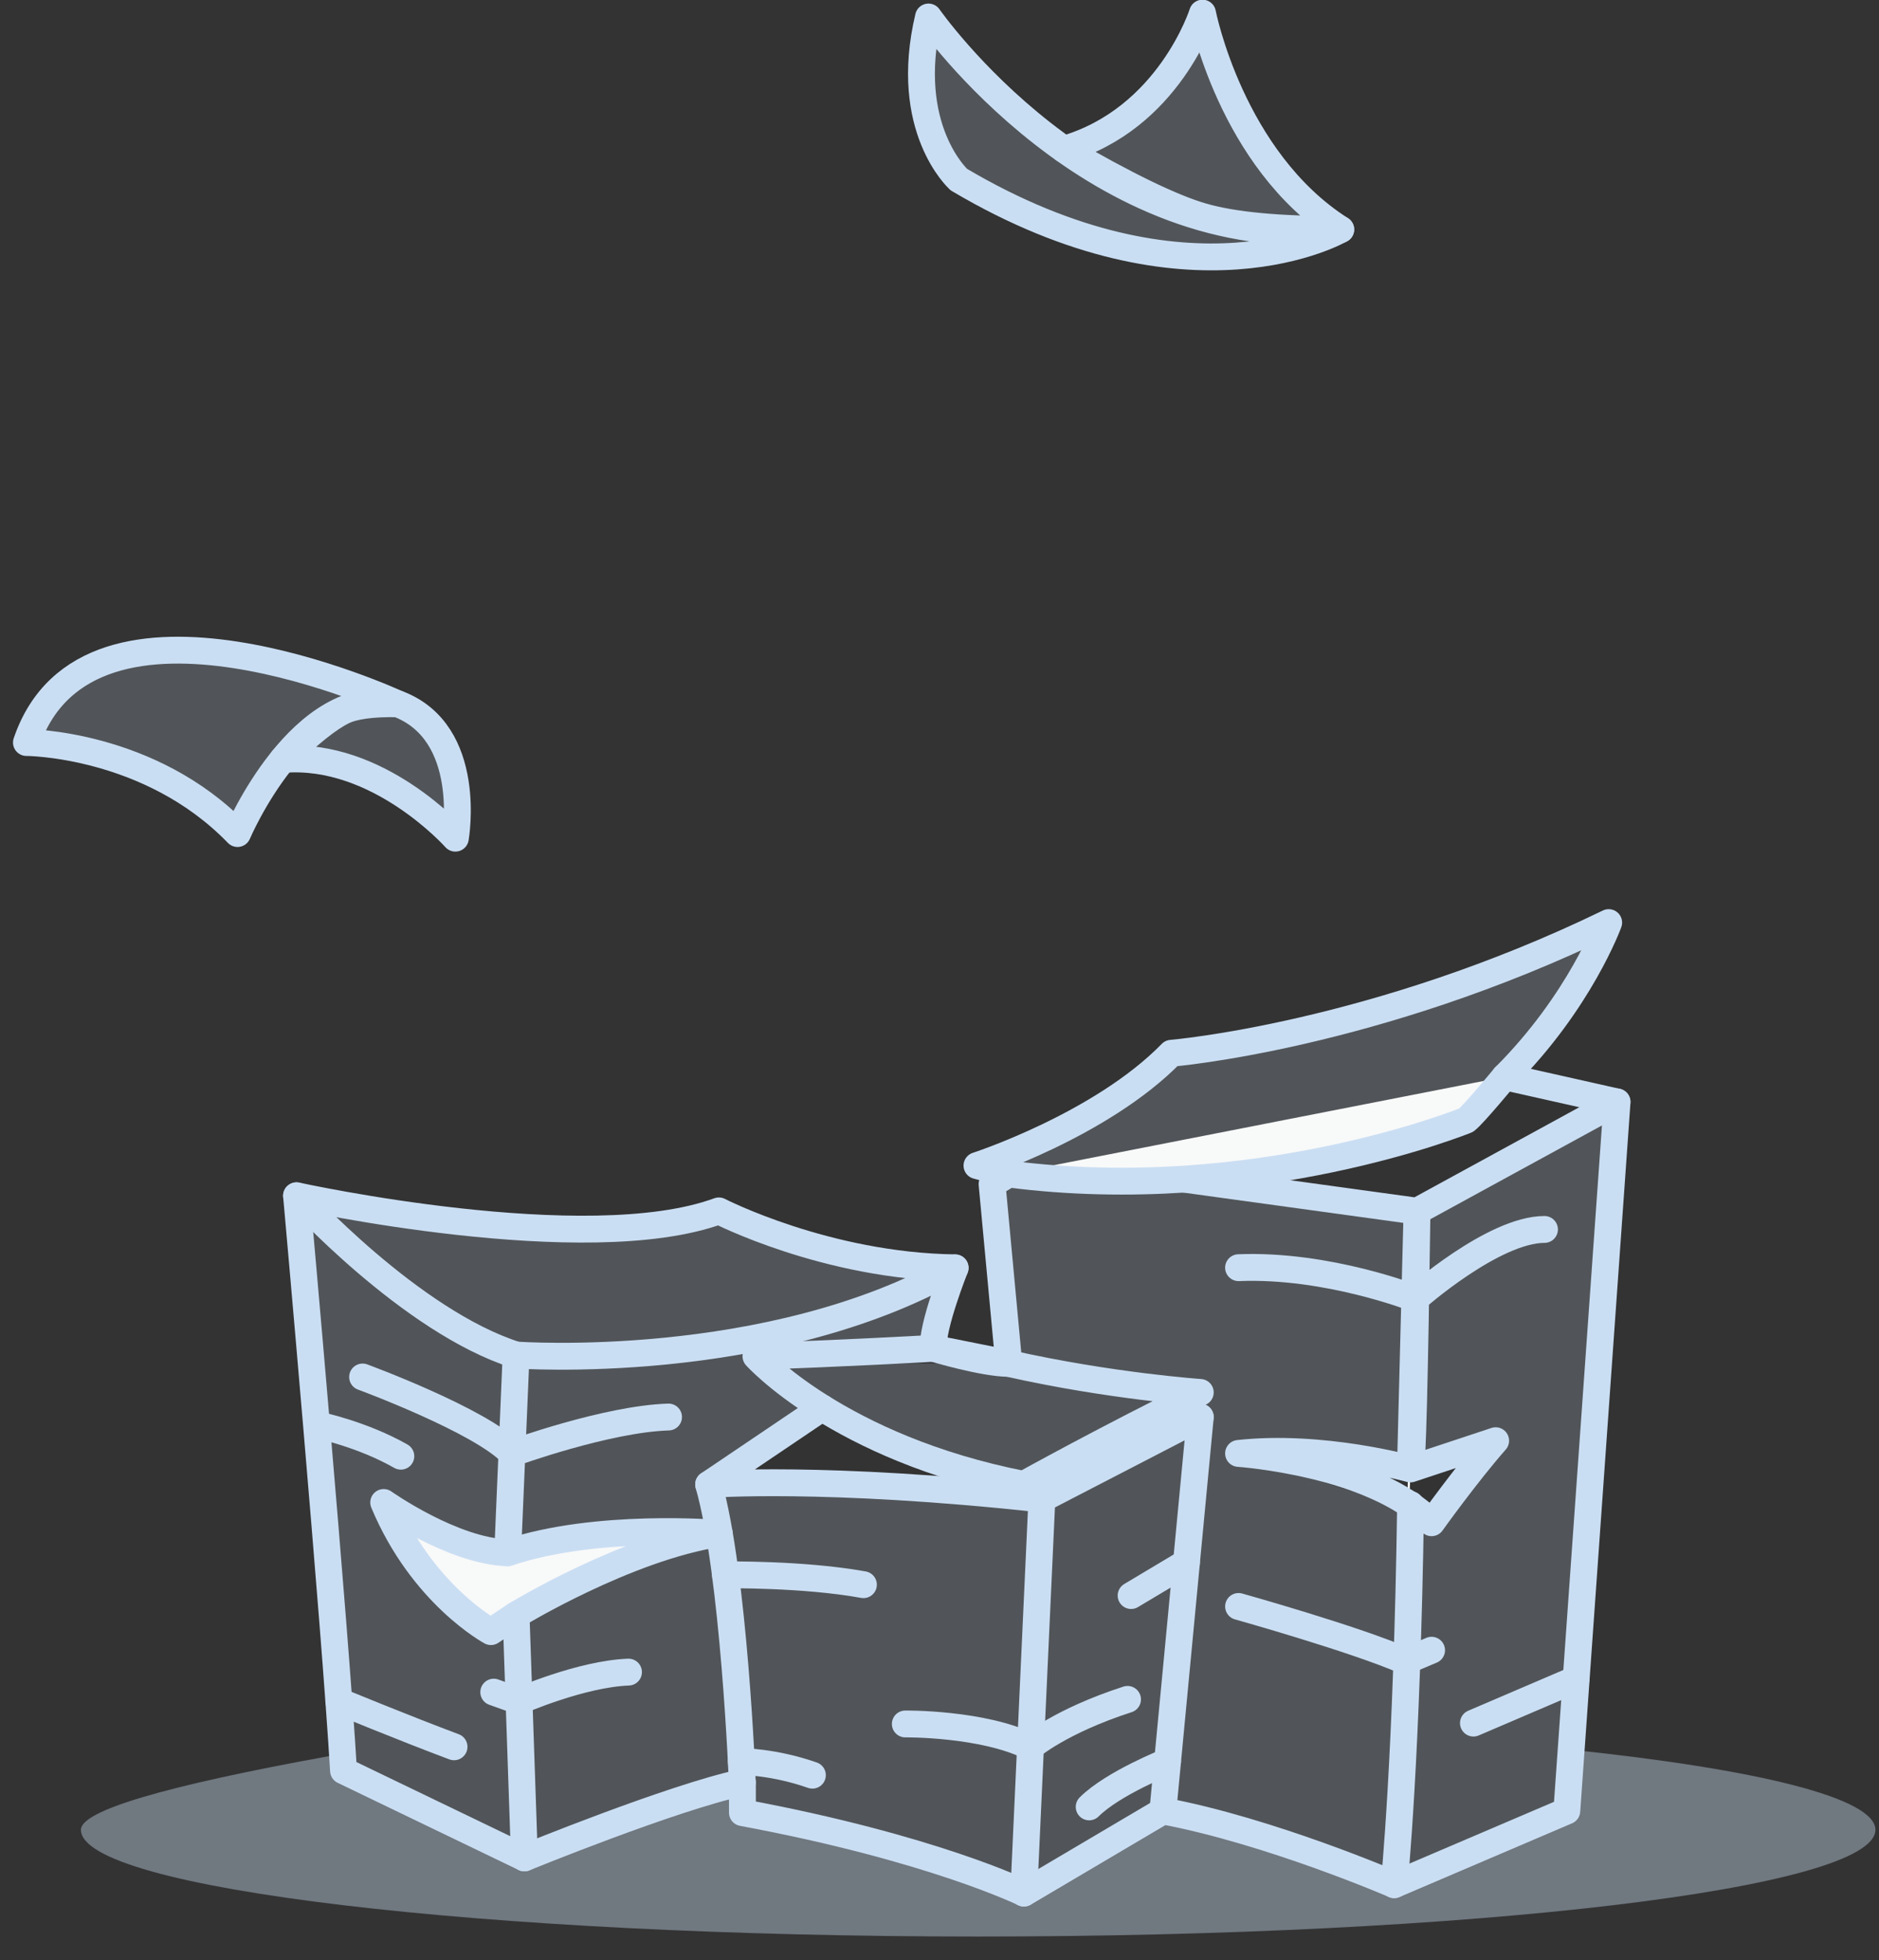 <?xml version="1.0" encoding="UTF-8"?>
<svg width="70px" height="73px" viewBox="0 0 70 73" version="1.1" xmlns="http://www.w3.org/2000/svg" xmlns:xlink="http://www.w3.org/1999/xlink">
    <rect x="0" y="0" width="70" height="73" fill="#333333" stroke="none"/>
    <!-- Generator: Sketch 52.5 (67469) - http://www.bohemiancoding.com/sketch -->
    <title>paper-stack</title>
    <desc>Created with Sketch.</desc>
    <g id="Page-1" stroke="none" stroke-width="1" fill="none" fill-rule="evenodd">
        <g id="paper-stack">
            <path d="M44.798,0.489 C44.798,0.489 43.551,4.431 39.636,5.56 C41.937,6.898 43.656,7.732 44.792,8.061 C45.948,8.396 47.667,8.557 49.949,8.546 C45.857,5.943 44.798,0.489 44.798,0.489 Z" id="Path" stroke="#CADEF3" fill-opacity="0.2" fill="#CADEF3" stroke-linecap="round" stroke-linejoin="round"/>
            <path d="M35.719,6.686 C35.719,6.686 33.604,4.786 34.59,0.633 C34.59,0.633 40.807,9.566 49.947,8.547 C49.947,8.547 44.354,11.803 35.718,6.687 L35.719,6.686 Z" id="Path" stroke="#CADEF3" fill-opacity="0.2" fill="#CADEF3" stroke-linecap="round" stroke-linejoin="round"/>
            <path d="M16.964,31.216 C16.964,31.216 17.659,27.277 14.813,26.21 C13.87,26.194 13.194,26.285 12.784,26.483 C12.242,26.746 11.491,27.346 10.532,28.285 C14.09,27.983 16.964,31.216 16.964,31.216 Z" id="Path" stroke="#CADEF3" fill-opacity="0.2" fill="#CADEF3" stroke-linecap="round" stroke-linejoin="round"/>
            <path d="M0.985,27.653 C0.985,27.653 5.582,27.665 8.849,31.044 C8.849,31.044 11.221,25.447 14.813,26.212 C14.813,26.212 3.293,20.87 0.985,27.654 L0.985,27.653 Z" id="Path" stroke="#CADEF3" fill-opacity="0.2" fill="#CADEF3" stroke-linecap="round" stroke-linejoin="round"/>
            <path d="M36.44,72.122 C17.979,72.122 3.014,70.343 3.014,68.147 C3.014,67.437 6.097,66.522 12.263,65.402 L12.888,66.207 C16.405,68.118 18.585,69.021 19.428,68.917 C22.671,68.516 25.175,67.332 27.398,66.487 C28.365,66.119 27.45,67.207 27.872,67.421 C28.948,67.968 30.4,68.731 32.51,68.731 C33.103,68.731 37.422,70.235 38.006,70.344 C39.997,70.717 41.357,67.849 43.279,67.695 C46.144,67.464 49.504,69.795 51.993,69.951 C52.951,70.011 55.018,69.168 58.194,67.421 C58.194,65.893 58.296,65.14 58.5,65.161 C65.469,65.889 69.867,66.957 69.867,68.147 C69.866,70.343 54.899,72.122 36.44,72.122 Z" id="Path" fill-opacity="0.4" fill="#CADEF3"/>
            <path d="M19.537,69.194 L12.797,65.947 C12.484,60.577 11.047,44.533 11.047,44.533 C11.047,44.533 21.849,46.907 26.781,45.097 C26.781,45.097 30.778,47.155 35.583,47.217 C35.583,47.217 34.71,49.402 34.772,50.215 C34.772,50.215 28.172,50.663 28.616,50.776 C28.843,50.833 29.454,51.386 30.448,52.432 L27.09,55.196 L32.492,55.196 L38.692,55.568 L32.492,53.253 L29.081,50.776 C34.744,50.776 37.577,50.776 37.581,50.776 L36.958,44.098 L37.583,43.722 L36.396,43.41 C36.396,43.41 41.016,41.912 43.638,39.226 C43.638,39.226 51.193,38.603 59.93,34.36 C59.93,34.36 59.123,37.125 56.314,39.933 C55.509,40.861 54.911,41.448 54.521,41.694 C53.499,42.335 52.513,42.317 51.941,42.547 C49.626,43.478 47.612,43.428 47.381,43.722 C46.074,45.381 52.453,44.981 52.862,45.097 C53.154,45.179 55.614,43.827 60.242,41.04 L58.37,67.445 C55.518,69.02 53.681,69.811 52.862,69.819 C52.042,69.827 51.735,69.057 51.941,67.508 L52.352,62.995 L52.862,56.794 L53.209,56.552 L55.682,53.678 L52.352,54.491 L46.07,54.189 L52.352,56.157 C52.732,61.74 52.732,64.613 52.352,64.775 C52.069,64.896 51.932,66.701 51.941,70.191 C51.941,70.191 47.323,68.194 43.326,67.445 L38.147,70.504 C38.147,70.504 34.712,68.819 27.658,67.508 L27.658,66.384 C27.38,66.443 24.795,67.23 19.903,68.746 C19.729,63.753 19.465,60.897 19.111,60.178 C18.883,59.713 25.693,57.648 25.354,57.277 C24.394,56.226 19.537,57.743 19.111,57.743 C18.15,57.743 15.059,56.958 14.601,56.552 C14.309,56.293 14.936,57.892 16.795,59.579 C17.199,59.946 17.971,60.304 19.111,60.654 C19.395,66.347 19.537,69.194 19.537,69.194 Z" id="Path" fill-opacity="0.2" fill="#CADEF3"/>
            <path d="M27.653,66.384 C25.031,66.946 19.537,69.194 19.537,69.194 L12.797,65.947 C12.484,60.577 11.047,44.533 11.047,44.533 C11.047,44.533 21.849,46.907 26.781,45.097 C26.781,45.097 30.778,47.155 35.583,47.217 C35.583,47.217 34.71,49.402 34.772,50.215 C34.772,50.215 36.645,50.776 37.581,50.776 L36.958,44.098 L37.583,43.722 L36.396,43.41 C36.396,43.41 41.016,41.912 43.638,39.226 C43.638,39.226 51.193,38.603 59.93,34.36 C59.93,34.36 58.869,37.294 56.059,40.101 L60.242,41.04 L58.37,67.445 L51.941,70.191 C51.941,70.191 47.323,68.194 43.326,67.445 L38.147,70.504 C38.147,70.504 34.712,68.819 27.658,67.508 L27.658,66.384 L27.653,66.384 Z" id="Path" stroke="#CADEF3" stroke-linecap="round" stroke-linejoin="round"/>
            <path d="M11.047,44.535 C11.047,44.535 15.293,49.216 19.226,50.465 C19.226,50.465 28.651,51.152 35.581,47.221" id="Path" stroke="#CADEF3" stroke-linecap="round" stroke-linejoin="round"/>
            <path d="M19.536,69.194 L19.226,60.14 L18.289,60.766 C18.289,60.766 15.729,59.392 14.294,55.957 C14.294,55.957 16.855,57.77 18.913,57.831 L19.226,50.464" id="Path" fill="#F8F9F9"/>
            <path d="M19.536,69.194 L19.226,60.14 L18.289,60.766 C18.289,60.766 15.729,59.392 14.294,55.957 C14.294,55.957 16.855,57.77 18.913,57.831 L19.226,50.464" id="Path" stroke="#CADEF3" stroke-linecap="round" stroke-linejoin="round"/>
            <polyline id="Path" stroke="#CADEF3" stroke-linecap="round" stroke-linejoin="round" points="60.239 41.039 52.788 45.109 44.107 43.914"/>
            <path d="M51.937,70.192 C51.937,70.192 52.655,54.607 52.789,45.111" id="Path" fill="#F8F9F9"/>
            <path d="M51.937,70.192 C51.937,70.192 52.416,65.53 52.55,56.033" id="Path" stroke="#CADEF3" stroke-linecap="round" stroke-linejoin="round"/>
            <path d="M52.545,54.612 C52.618,54.609 52.7,51.442 52.789,45.111 L52.545,54.612 Z" id="Path-Copy" stroke="#CADEF3" stroke-linecap="round" stroke-linejoin="round"/>
            <path d="M46.141,47.212 C49.466,47.077 52.727,48.365 52.727,48.365 C52.727,48.365 55.638,45.788 57.538,45.788" id="Path" stroke="#CADEF3" stroke-linecap="round" stroke-linejoin="round"/>
            <path d="M58.713,62.537 L54.891,64.173" id="Path" fill="#F8F9F9"/>
            <path d="M58.713,62.537 L54.891,64.173" id="Path" stroke="#CADEF3" stroke-linecap="round" stroke-linejoin="round"/>
            <path d="M46.141,59.829 C46.141,59.829 50.511,61.052 52.363,61.868 L53.332,61.459" id="Path" stroke="#CADEF3" stroke-linecap="round" stroke-linejoin="round"/>
            <polyline id="Path" stroke="#CADEF3" stroke-linecap="round" stroke-linejoin="round" points="43.321 67.446 44.715 52.777 38.814 55.83 38.14 70.505"/>
            <path d="M30.625,52.433 L26.399,55.285 C26.399,55.285 30.741,54.947 38.814,55.83" id="Path" stroke="#CADEF3" stroke-linecap="round" stroke-linejoin="round"/>
            <path d="M44.715,52.776 L43.557,52.431" id="Path" fill="#F8F9F9"/>
            <path d="M44.715,52.776 L43.557,52.431" id="Path" stroke="#CADEF3" stroke-linecap="round" stroke-linejoin="round"/>
            <path d="M27.653,66.384 C27.653,66.384 27.348,58.609 26.399,55.285" id="Path" fill="#F8F9F9"/>
            <path d="M27.653,66.384 C27.653,66.384 27.348,58.609 26.399,55.285" id="Path" stroke="#CADEF3" stroke-linecap="round" stroke-linejoin="round"/>
            <path d="M19.226,60.142 C19.226,60.142 23.325,57.641 26.796,57.108 C26.796,57.108 22.215,56.714 18.913,57.832" id="Path" fill="#F8F9F9"/>
            <path d="M19.226,60.142 C19.226,60.142 23.325,57.641 26.796,57.108 C26.796,57.108 22.215,56.714 18.913,57.832" id="Path" stroke="#CADEF3" stroke-linecap="round" stroke-linejoin="round"/>
            <path d="M13.508,51.283 C13.508,51.283 17.914,52.905 19.07,54.13 C19.07,54.13 22.6,52.844 24.906,52.774" id="Path" stroke="#CADEF3" stroke-linecap="round" stroke-linejoin="round"/>
            <path d="M11.88,53.078 C11.88,53.078 13.508,53.42 14.933,54.233" id="Path" fill="#F8F9F9"/>
            <path d="M11.88,53.078 C11.88,53.078 13.508,53.42 14.933,54.233" id="Path" stroke="#CADEF3" stroke-linecap="round" stroke-linejoin="round"/>
            <path d="M18.394,63.02 L19.336,63.356 C19.336,63.356 21.65,62.341 23.414,62.274" id="Path" stroke="#CADEF3" stroke-linecap="round" stroke-linejoin="round"/>
            <path d="M12.621,63.355 C12.621,63.355 15.098,64.377 16.915,65.056" id="Path" fill="#F8F9F9"/>
            <path d="M12.621,63.355 C12.621,63.355 15.098,64.377 16.915,65.056" id="Path" stroke="#CADEF3" stroke-linecap="round" stroke-linejoin="round"/>
            <path d="M27.026,58.653 C27.026,58.653 29.927,58.611 32.166,59.018" id="Path" fill="#F8F9F9"/>
            <path d="M27.026,58.653 C27.026,58.653 29.927,58.611 32.166,59.018" id="Path" stroke="#CADEF3" stroke-linecap="round" stroke-linejoin="round"/>
            <path d="M33.726,64.205 C33.726,64.205 36.611,64.174 38.39,65.056 C38.39,65.056 39.494,64.102 42.005,63.29" id="Path" stroke="#CADEF3" stroke-linecap="round" stroke-linejoin="round"/>
            <path d="M44.201,58.191 C44.201,58.191 43.156,58.814 42.138,59.423" id="Path" fill="#F8F9F9"/>
            <path d="M44.201,58.191 C44.201,58.191 43.156,58.814 42.138,59.423" id="Path" stroke="#CADEF3" stroke-linecap="round" stroke-linejoin="round"/>
            <path d="M43.496,65.605 C43.496,65.605 41.459,66.413 40.576,67.294" id="Path" fill="#F8F9F9"/>
            <path d="M43.496,65.605 C43.496,65.605 41.459,66.413 40.576,67.294" id="Path" stroke="#CADEF3" stroke-linecap="round" stroke-linejoin="round"/>
            <path d="M27.617,65.605 C27.617,65.605 28.841,65.611 30.265,66.113" id="Path" fill="#F8F9F9"/>
            <path d="M27.617,65.605 C27.617,65.605 28.841,65.611 30.265,66.113" id="Path" stroke="#CADEF3" stroke-linecap="round" stroke-linejoin="round"/>
            <path d="M46.141,54.13 C46.141,54.13 51.161,54.472 53.332,56.711 C53.332,56.711 54.641,54.88 55.719,53.656 L52.544,54.708 C52.544,54.708 49.261,53.788 46.141,54.129 L46.141,54.13 Z" id="Path" stroke="#CADEF3" stroke-linecap="round" stroke-linejoin="round"/>
            <path d="M34.769,50.216 C34.769,50.216 31.215,50.418 28.162,50.511 C28.162,50.511 31.225,53.93 38.138,55.285 C38.138,55.285 41.325,53.517 44.715,51.858 C44.715,51.858 41.363,51.628 37.578,50.777 L34.769,50.216 Z" id="Path" stroke="#CADEF3" stroke-linecap="round" stroke-linejoin="round"/>
            <path d="M56.056,40.104 C56.056,40.104 54.891,41.515 54.619,41.719 C54.619,41.719 46.791,44.915 37.578,43.724" id="Path" fill="#F8F9F9"/>
            <path d="M56.056,40.104 C56.056,40.104 54.891,41.515 54.619,41.719 C54.619,41.719 46.791,44.915 37.578,43.724" id="Path" stroke="#CADEF3" stroke-linecap="round" stroke-linejoin="round"/>
        </g>
    </g>
<style xmlns="" class="darkreader darkreader--fallback">html, body, body :not(iframe) { background-color: #181a1b !important; border-color: #776e62 !important; color: #e8e6e3 !important; }</style></svg>